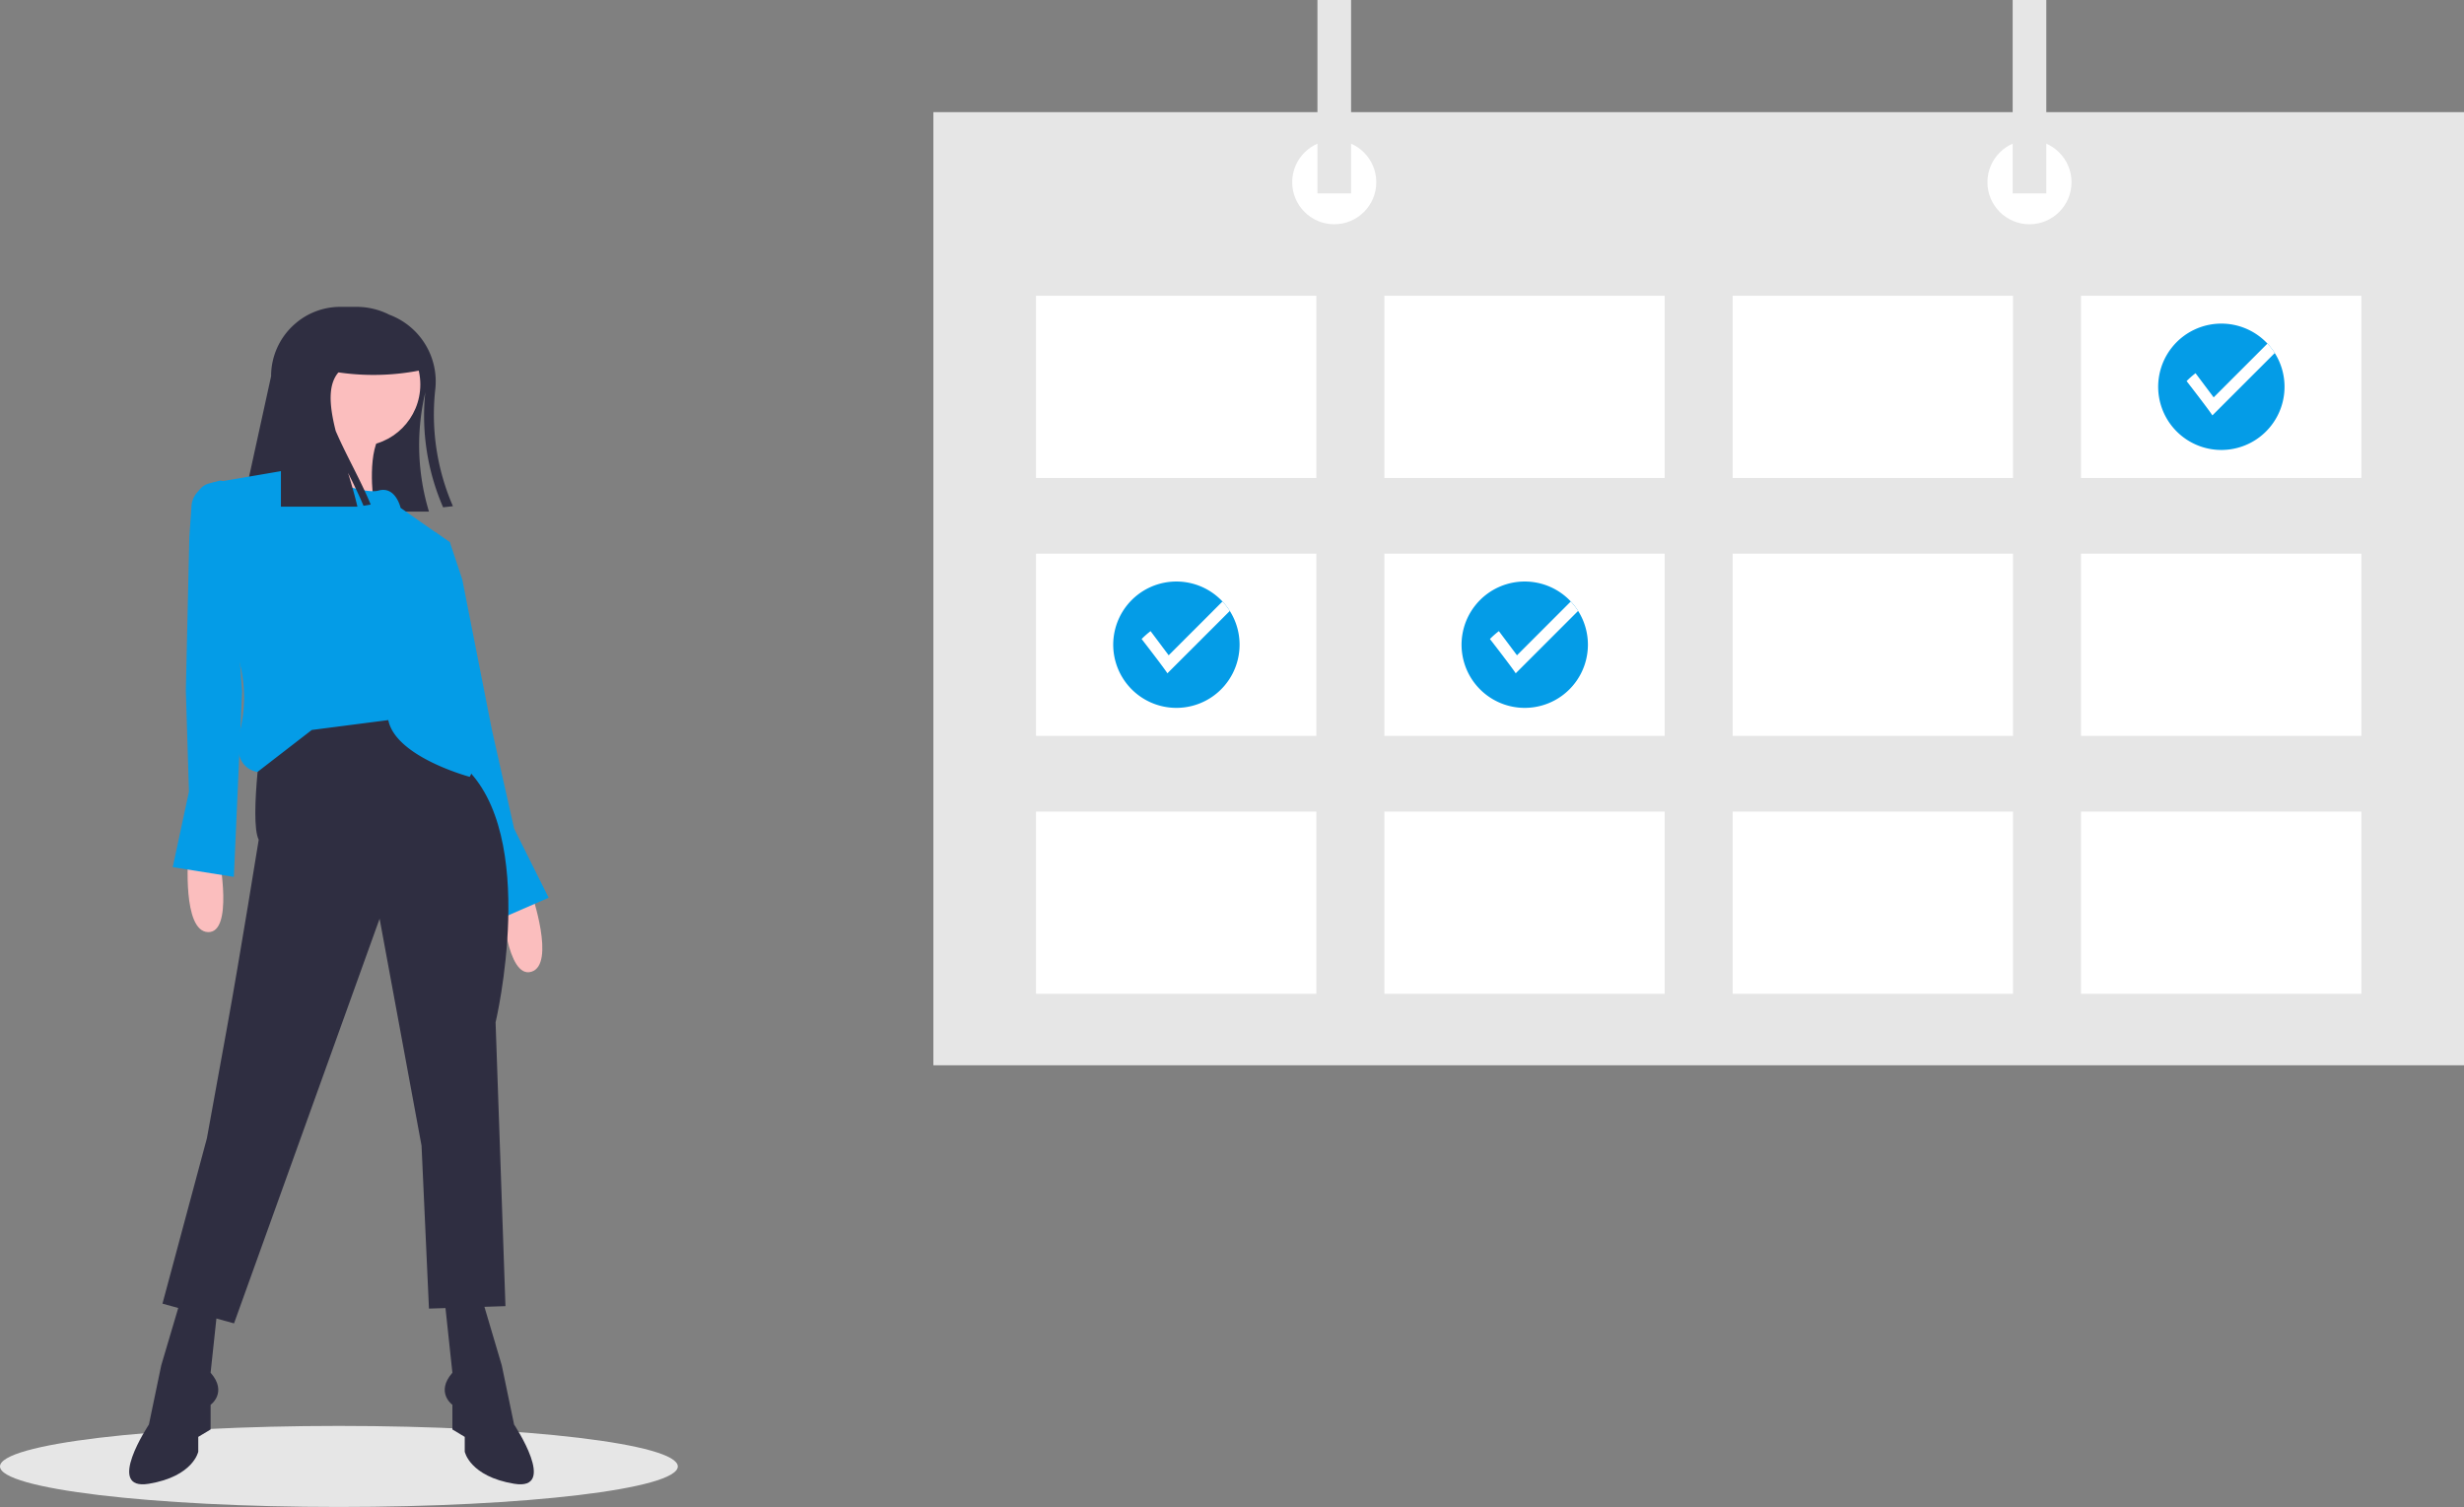 <svg id="Gruppe_61" data-name="Gruppe 61" xmlns="http://www.w3.org/2000/svg" width="191.112" height="116.882" viewBox="0 0 191.112 116.882">
  <rect x="0" y="0" width="191.112" height="116.882" fill="#808080" stroke="none"/>
  <ellipse id="Ellipse_135" data-name="Ellipse 135" cx="26.286" cy="3.143" rx="26.286" ry="3.143" transform="translate(0 110.595)" fill="#e6e6e6"/>
  <path id="Pfad_573" data-name="Pfad 573" d="M257.676,295.809c-.013.067-.027.132-.042.2a17.81,17.81,0,0,0,.325,9.071H243.415l2.3-10.5a5.365,5.365,0,0,1,1.843-4.051c.1-.086.2-.17.3-.247a5.344,5.344,0,0,1,3.232-1.081h1.248a5.59,5.59,0,0,1,2.187.442c.117.05.232.1.343.161a5.526,5.526,0,0,1,3.571,5.885,17.819,17.819,0,0,0,1.378,8.972l-.76.088A17.8,17.8,0,0,1,257.676,295.809Z" transform="translate(-224.688 -265.401)" fill="#2f2e41"/>
  <path id="Pfad_574" data-name="Pfad 574" d="M263.075,326.945s1.148,4.976-1.148,5.359,5.933,1.531,5.933,1.531-.574-4.019.766-5.359Z" transform="translate(-238.894 -295.017)" fill="#fbbebe"/>
  <path id="Pfad_575" data-name="Pfad 575" d="M224.086,486.77s-.469,5.852,1.527,5.931.887-5.762.887-5.762Z" transform="translate(-209.487 -420.406)" fill="#fbbebe"/>
  <path id="Pfad_576" data-name="Pfad 576" d="M339.42,500.15s1.914,5.55,0,6.124-2.3-5.359-2.3-5.359Z" transform="translate(-298.206 -430.904)" fill="#fbbebe"/>
  <path id="Pfad_577" data-name="Pfad 577" d="M144.206,191.987l2.693-.411,1.134.794.957,2.871,2.3,11.674,1.722,7.655,2.679,5.359-4.4,1.914-4.21-13.779Z" transform="translate(-113.135 -150.299)" fill="#049ce7"/>
  <path id="Pfad_578" data-name="Pfad 578" d="M222.838,431.45s-1.148,7.655-.383,9.186c0,0-1.424,8.887-2.488,14.736l-1.531,8.421-3.445,12.822,5.55,1.531,11.291-31.386,3.253,17.607L235.66,477l5.933-.191-.766-22.008s3.445-14.545-2.488-19.9-6.89-5.359-6.89-5.359Z" transform="translate(-202.389 -375.504)" fill="#2f2e41"/>
  <path id="Pfad_579" data-name="Pfad 579" d="M319.487,646.265l1.531,5.167.957,4.593s3.445,5.167,0,4.593-3.828-2.488-3.828-2.488v-1.148l-.957-.574v-1.914s-1.34-.957,0-2.488l-.574-5.359Z" transform="translate(-282.101 -545.537)" fill="#2f2e41"/>
  <path id="Pfad_580" data-name="Pfad 580" d="M207.019,646.265l-1.531,5.167-.957,4.593s-3.445,5.167,0,4.593,3.828-2.488,3.828-2.488v-1.148l.957-.574v-1.914s1.34-.957,0-2.488l.574-5.359Z" transform="translate(-192.981 -545.537)" fill="#2f2e41"/>
  <circle id="Ellipse_136" data-name="Ellipse 136" cx="4.784" cy="4.784" r="4.784" transform="translate(23.033 25.038)" fill="#fbbebe"/>
  <path id="Pfad_581" data-name="Pfad 581" d="M239.01,347.374s4.976,2.105,6.316,1.722,1.722,1.34,1.722,1.34l3.828,2.679-1.148,6.507s.957,3.445-.191,5.741c0,0,3.062.957,1.914,2.488a2.507,2.507,0,0,1,.957,3.445s-5.741-1.531-6.315-4.4l-5.933.766-4.21,3.253s-2.105-.191-1.34-3.253a10.916,10.916,0,0,0-.191-5.741l-2.105-13.4Z" transform="translate(-215.977 -311.045)" fill="#049ce7"/>
  <path id="Pfad_582" data-name="Pfad 582" d="M222.253,351.819l-.764.2a1.359,1.359,0,0,0-.684.43l-.248.289a1.756,1.756,0,0,0-.418,1.02l-.17,2.44-.269,11.878.241,7.843-1.258,5.857,4.74.755.641-14.394-1.185-15.876a.5.5,0,0,0-.625-.445Z" transform="translate(-205.285 -314.519)" fill="#049ce7"/>
  <path id="Pfad_583" data-name="Pfad 583" d="M264.592,306.144c-.786-1.9-1.95-3.913-2.719-5.718-.53-2.108-.664-3.913.537-4.837,0-2.031.071-3.355-1.542-4.342a5.367,5.367,0,0,0-1.093.64h0c-.064.046-.126.1-.187.147l-.076.065-.041.035h0a5.364,5.364,0,0,0-1.844,4.051v10.122h5.933c-.2-.855-.457-1.741-.728-2.624.428.855.85,1.716,1.2,2.555Z" transform="translate(-235.838 -267.01)" fill="#2f2e41"/>
  <path id="Pfad_584" data-name="Pfad 584" d="M279.562,297.463a18.744,18.744,0,0,1-8.612,0v-3.827h4.784a3.828,3.828,0,0,1,3.828,3.828Z" transform="translate(-246.291 -268.885)" fill="#2f2e41"/>
  <rect id="Rechteck_97" data-name="Rechteck 97" width="118.718" height="73.927" transform="translate(72.394 8.697)" fill="#e6e6e6"/>
  <rect id="Rechteck_98" data-name="Rechteck 98" width="21.743" height="14.133" transform="translate(80.355 22.939)" fill="#fff"/>
  <rect id="Rechteck_99" data-name="Rechteck 99" width="21.743" height="14.133" transform="translate(107.373 22.939)" fill="#fff"/>
  <rect id="Rechteck_100" data-name="Rechteck 100" width="21.743" height="14.133" transform="translate(134.391 22.939)" fill="#fff"/>
  <rect id="Rechteck_101" data-name="Rechteck 101" width="21.743" height="14.133" transform="translate(161.408 22.939)" fill="#fff"/>
  <rect id="Rechteck_102" data-name="Rechteck 102" width="21.743" height="14.133" transform="translate(80.355 42.943)" fill="#fff"/>
  <rect id="Rechteck_103" data-name="Rechteck 103" width="21.743" height="14.133" transform="translate(107.373 42.943)" fill="#fff"/>
  <rect id="Rechteck_104" data-name="Rechteck 104" width="21.743" height="14.133" transform="translate(134.391 42.943)" fill="#fff"/>
  <rect id="Rechteck_105" data-name="Rechteck 105" width="21.743" height="14.133" transform="translate(161.408 42.943)" fill="#fff"/>
  <rect id="Rechteck_106" data-name="Rechteck 106" width="21.743" height="14.133" transform="translate(80.355 62.947)" fill="#fff"/>
  <rect id="Rechteck_107" data-name="Rechteck 107" width="21.743" height="14.133" transform="translate(107.373 62.947)" fill="#fff"/>
  <rect id="Rechteck_108" data-name="Rechteck 108" width="21.743" height="14.133" transform="translate(134.391 62.947)" fill="#fff"/>
  <rect id="Rechteck_109" data-name="Rechteck 109" width="21.743" height="14.133" transform="translate(161.408 62.947)" fill="#fff"/>
  <circle id="Ellipse_137" data-name="Ellipse 137" cx="3.261" cy="3.261" r="3.261" transform="translate(100.226 10.872)" fill="#fff"/>
  <circle id="Ellipse_138" data-name="Ellipse 138" cx="3.261" cy="3.261" r="3.261" transform="translate(154.149 10.872)" fill="#fff"/>
  <rect id="Rechteck_110" data-name="Rechteck 110" width="2.609" height="15.003" transform="translate(102.183)" fill="#e6e6e6"/>
  <rect id="Rechteck_111" data-name="Rechteck 111" width="2.609" height="15.003" transform="translate(156.106)" fill="#e6e6e6"/>
  <path id="Pfad_585" data-name="Pfad 585" d="M943.2,300.151a4.9,4.9,0,1,1-.76-2.627A4.9,4.9,0,0,1,943.2,300.151Z" transform="translate(-766.008 -270.146)" fill="#049ce7"/>
  <path id="Pfad_586" data-name="Pfad 586" d="M950.484,303.167l-4.84,4.839c-.3-.471-2-2.66-2-2.66a6.856,6.856,0,0,1,.694-.612l1.405,1.874,4.173-4.173A4.894,4.894,0,0,1,950.484,303.167Z" transform="translate(-774.048 -275.788)" fill="#fff"/>
  <path id="Pfad_587" data-name="Pfad 587" d="M692.413,392.993a4.9,4.9,0,1,1-.76-2.627A4.9,4.9,0,0,1,692.413,392.993Z" transform="translate(-569.252 -342.984)" fill="#049ce7"/>
  <path id="Pfad_588" data-name="Pfad 588" d="M699.693,396.01l-4.84,4.839c-.3-.471-2-2.66-2-2.66a6.859,6.859,0,0,1,.694-.612l1.405,1.874,4.173-4.173A4.892,4.892,0,0,1,699.693,396.01Z" transform="translate(-577.292 -348.627)" fill="#fff"/>
  <path id="Pfad_589" data-name="Pfad 589" d="M567.018,392.993a4.9,4.9,0,1,1-.76-2.627A4.9,4.9,0,0,1,567.018,392.993Z" transform="translate(-470.874 -342.984)" fill="#049ce7"/>
  <path id="Pfad_590" data-name="Pfad 590" d="M574.3,396.01l-4.84,4.839c-.3-.471-2-2.66-2-2.66a6.869,6.869,0,0,1,.694-.612l1.405,1.874,4.173-4.173a4.9,4.9,0,0,1,.567.732Z" transform="translate(-478.914 -348.627)" fill="#fff"/>
</svg>
